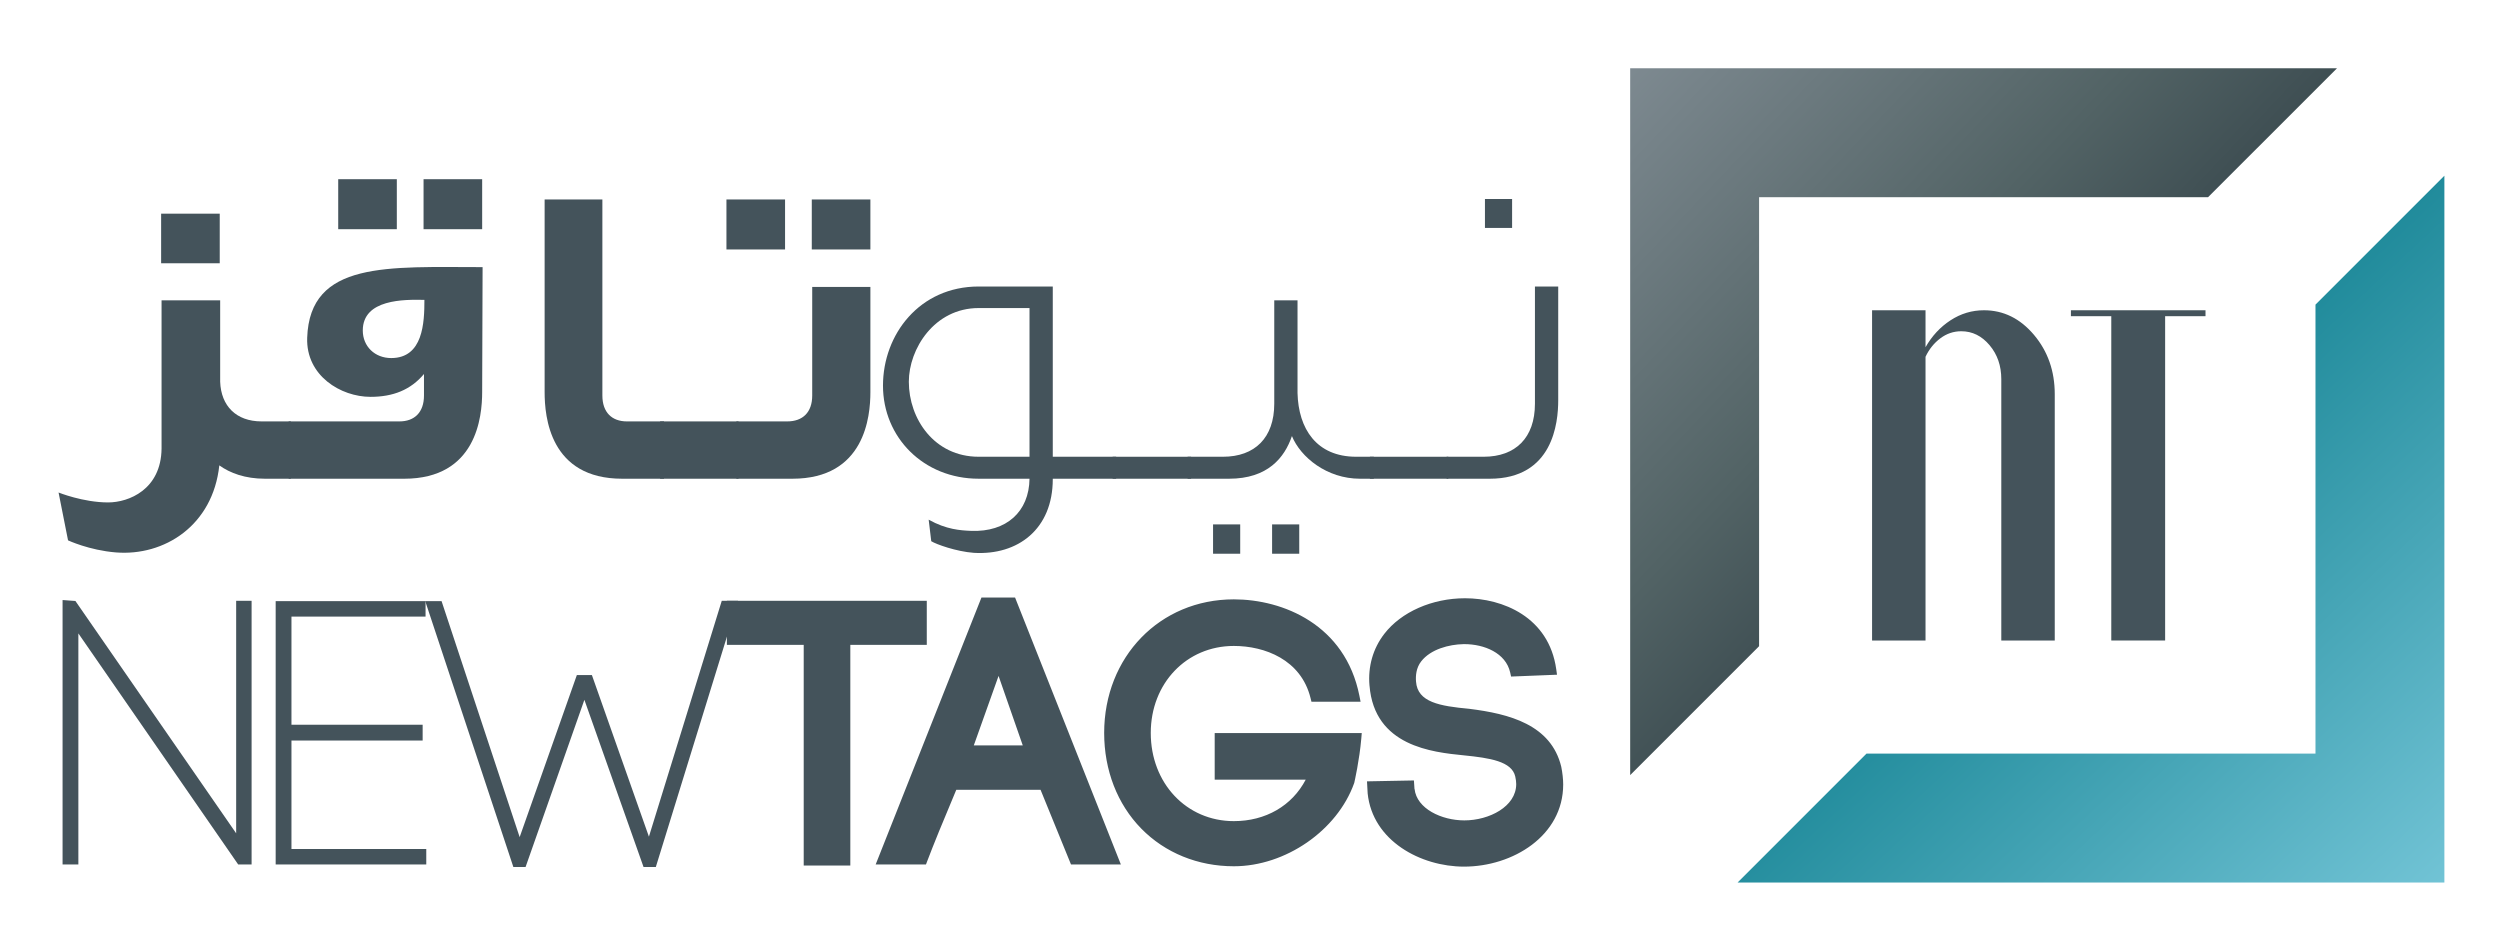 <?xml version="1.0" encoding="UTF-8" standalone="no"?>
<svg
   xmlns:dc="http://purl.org/dc/elements/1.1/"
   xmlns:cc="http://creativecommons.org/ns#"
   xmlns:rdf="http://www.w3.org/1999/02/22-rdf-syntax-ns#"
   xmlns:svg="http://www.w3.org/2000/svg"
   xmlns="http://www.w3.org/2000/svg"
   viewBox="0 0 666.667 253.333"
   height="253.333"
   width="666.667"
   xml:space="preserve"
   id="svg2"
   version="1.1"><defs
     id="defs6"><clipPath
       id="clipPath50"
       clipPathUnits="userSpaceOnUse"><path
         id="path48"
         d="M 0,190 H 500 V 0 H 0 Z" /></clipPath><clipPath
       id="clipPath82"
       clipPathUnits="userSpaceOnUse"><path
         id="path80"
         d="m 326.119,176.388 -0.002,-0.002 V 34.99 v 0 l 25.788,25.787 v 89.821 h 89.819 l 25.791,25.789 -10e-4,0.001 z" /></clipPath><linearGradient
       id="linearGradient98"
       spreadMethod="pad"
       gradientTransform="matrix(91.747,-86.743,86.743,91.747,323.026,175.283)"
       gradientUnits="userSpaceOnUse"
       y2="0"
       x2="1"
       y1="0"
       x1="0"><stop
         id="stop88"
         offset="0"
         style="stop-opacity:1;stop-color:#7e8a91" /><stop
         id="stop90"
         offset="0.007"
         style="stop-opacity:1;stop-color:#7e8a91" /><stop
         id="stop92"
         offset="0.586"
         style="stop-opacity:1;stop-color:#526365" /><stop
         id="stop94"
         offset="0.994"
         style="stop-opacity:1;stop-color:#314046" /><stop
         id="stop96"
         offset="1"
         style="stop-opacity:1;stop-color:#314046" /></linearGradient><clipPath
       id="clipPath108"
       clipPathUnits="userSpaceOnUse"><path
         id="path106"
         d="M 463.213,129.109 V 39.29 H 373.395 L 347.61,13.501 H 489 v 141.397 0 z" /></clipPath><linearGradient
       id="linearGradient122"
       spreadMethod="pad"
       gradientTransform="matrix(86.764,-93.438,93.438,86.764,405.627,97.802)"
       gradientUnits="userSpaceOnUse"
       y2="0"
       x2="1"
       y1="0"
       x1="0"><stop
         id="stop114"
         offset="0"
         style="stop-opacity:1;stop-color:#158393" /><stop
         id="stop116"
         offset="0.003"
         style="stop-opacity:1;stop-color:#158393" /><stop
         id="stop118"
         offset="0.995"
         style="stop-opacity:1;stop-color:#78c8da" /><stop
         id="stop120"
         offset="1"
         style="stop-opacity:1;stop-color:#78c8da" /></linearGradient><clipPath
       id="clipPath132"
       clipPathUnits="userSpaceOnUse"><path
         id="path130"
         d="M 0,190 H 500 V 0 H 0 Z" /></clipPath></defs><g
     transform="matrix(1.333,0,0,-1.333,0,253.333)"
     id="g10"><g
       transform="translate(47.909,17.611)"
       id="g12"><path
         id="path14"
         style="fill:#44535b;fill-opacity:1;fill-rule:nonzero;stroke:none"
         d="M 0,0 -32.733,47.325 V 0 h -2.16 V 51.86 L -33.101,51.729 -0.166,4.132 V 51.747 H 1.922 L 1.922,0 Z" /></g><g
       transform="translate(12.517,70.011)"
       id="g16"><path
         id="path18"
         style="fill:#44535b;fill-opacity:1;fill-rule:nonzero;stroke:none"
         d="m 0,0 v -1.077 -50.822 -1 h 1 1.16 1 v 1 45.222 l 31.673,-45.791 0.297,-0.431 h 0.525 1.16 1 v 1 50.747 1 h -1 -1.088 -1 v -1 -45.515 L 2.839,-0.583 2.567,-0.19 2.09,-0.155 1.074,-0.08 Z m 1,-1.077 1.017,-0.075 33.71,-48.717 v 48.717 h 1.088 v -50.747 h -1.16 L 2.16,-3.473 V -51.899 H 1 Z" /></g><g
       transform="translate(55.649,17.611)"
       id="g20"><path
         id="path22"
         style="fill:#44535b;fill-opacity:1;fill-rule:nonzero;stroke:none"
         d="M 0,0 V 51.675 H 28.984 V 49.587 H 2.159 V 26.954 H 28.403 V 24.795 H 2.159 V 2.088 h 26.968 l 0,-2.088 z" /></g><g
       transform="translate(85.133,69.786)"
       id="g24"><path
         id="path26"
         style="fill:#44535b;fill-opacity:1;fill-rule:nonzero;stroke:none"
         d="m 0,0 h -1 -27.984 -1 v -1 -50.675 -1 h 1 0.147 27.98 1 v 1 1.088 1 h -1 -25.968 v 21.707 h 25.244 1 v 1 1.159 1 h -1 -25.244 V -3.088 H -1 0 v 1 L 0,-1 Z m -1,-1 v -1.088 h -26.825 v -23.633 h 26.244 v -1.159 h -26.244 v -23.707 h 26.968 v -1.088 h -27.98 -0.147 V -1 Z" /></g><g
       transform="translate(129.093,17.106)"
       id="g28"><path
         id="path30"
         style="fill:#44535b;fill-opacity:1;fill-rule:nonzero;stroke:none"
         d="M 0,0 -12.188,34.446 -24.305,0 h -1.731 L -43.33,52.18 h 2.214 L -25.15,3.93 -13.342,37.391 h 2.305 L 0.754,3.976 15.665,52.252 h 2.204 L 1.737,0 Z" /></g><g
       transform="translate(147.64,69.858)"
       id="g32"><path
         id="path34"
         style="fill:#44535b;fill-opacity:1;fill-rule:nonzero;stroke:none"
         d="m 0,0 h -1.355 -1.159 -0.737 l -0.218,-0.705 -14.355,-46.479 -11.171,31.656 -0.235,0.667 h -0.708 -1.597 -0.707 l -0.236,-0.667 -11.204,-31.749 -15.393,46.519 -0.227,0.686 h -0.722 -1.161 -1.384 l 0.435,-1.315 16.963,-51.179 0.227,-0.686 h 0.722 1.016 0.708 l 0.235,0.668 11.53,32.775 11.597,-32.777 0.236,-0.666 h 0.707 1.014 0.738 l 0.217,0.705 15.824,51.252 z m -1.355,-1 -15.824,-51.252 h -1.014 l -12.543,35.449 -12.47,-35.449 h -1.016 l -16.963,51.18 h 1.161 l 16.312,-49.296 12.177,34.507 h 1.597 L -17.761,-50.368 -2.514,-1 Z" /></g><g
       transform="translate(161.283,17.395)"
       id="g36"><path
         id="path38"
         style="fill:#44535b;fill-opacity:1;fill-rule:nonzero;stroke:none"
         d="m 0,0 v 44.149 h -15.369 v 7.814 H 23.62 V 44.149 H 8.324 L 8.324,0 Z" /></g><g
       transform="translate(185.403,69.858)"
       id="g40"><path
         id="path42"
         style="fill:#44535b;fill-opacity:1;fill-rule:nonzero;stroke:none"
         d="m 0,0 h -1 -37.989 -1 v -1 -6.813 -1 h 1 14.369 v -43.15 -1 h 1 7.324 1 v 1 43.15 H -1 0 v 1 V -1 Z m -1,-1 v -6.813 h -15.296 v -44.15 h -7.324 v 44.15 H -38.989 V -1 Z" /></g><g
       id="g44"><g
         clip-path="url(#clipPath50)"
         id="g46"><g
           transform="translate(205.306,40.435)"
           id="g52"><path
             id="path54"
             style="fill:#44535b;fill-opacity:1;fill-rule:nonzero;stroke:none"
             d="M 0,0 -5.538,15.899 -11.204,0 Z M 9.285,-22.824 3.196,-7.889 h -17.53 c -2.769,-6.567 -4.717,-11.348 -5.954,-14.612 l -0.122,-0.323 h -8.982 l 20.766,52.401 h 6.045 l 20.768,-52.401 z" /></g><g
           transform="translate(194.811,40.935)"
           id="g56"><path
             id="path58"
             style="fill:#44535b;fill-opacity:1;fill-rule:nonzero;stroke:none"
             d="M 0,0 4.951,13.895 9.791,0 Z M 8.253,29.577 H 7.574 2.208 1.529 l -0.25,-0.632 -20.37,-51.401 -0.543,-1.368 h 1.472 7.901 0.691 l 0.244,0.645 c 1.215,3.207 3.12,7.886 5.819,14.29 h 16.861 l 5.836,-14.313 0.253,-0.622 h 0.673 7.83 1.472 L 28.875,-22.456 8.503,28.945 Z M -1.418,-1 H 11.198 L 4.962,16.904 -1.418,-1 m 8.992,29.577 20.372,-51.401 h -7.83 l -6.09,14.935 H -4.171 c -1.958,-4.639 -4.496,-10.729 -6.09,-14.935 h -7.901 l 20.37,51.401 h 5.366" /></g><g
           transform="translate(246.829,17.25)"
           id="g60"><path
             id="path62"
             style="fill:#44535b;fill-opacity:1;fill-rule:nonzero;stroke:none"
             d="m 0,0 c -14.741,0 -25.44,11.004 -25.44,26.165 0,14.955 10.937,26.232 25.44,26.232 9.63,0 21.858,-4.946 24.629,-18.885 l 0.119,-0.598 h -8.829 l -0.094,0.38 C 13.854,41.243 6.358,44.076 0,44.076 c -9.759,0 -17.118,-7.7 -17.118,-17.911 C -17.118,15.826 -9.759,8.03 0,8.03 c 6.855,0 12.476,3.46 15.185,9.297 H -3.33 v 8.321 H 25.046 L 25,25.106 C 24.638,20.842 23.62,16.381 23.61,16.336 20.269,6.999 10.126,0 0,0" /></g><g
           transform="translate(246.829,70.147)"
           id="g64"><path
             id="path66"
             style="fill:#44535b;fill-opacity:1;fill-rule:nonzero;stroke:none"
             d="m 0,0 c -14.789,0 -25.94,-11.492 -25.94,-26.732 0,-7.453 2.637,-14.247 7.427,-19.134 4.761,-4.857 11.335,-7.531 18.513,-7.531 10.327,0 20.672,7.141 24.064,16.611 l 0.021,0.056 0.013,0.057 c 0.042,0.184 1.036,4.54 1.401,8.839 l 0.092,1.085 h -1.089 -27.332 -1 v -1 -7.321 -1 h 1 17.21 C 11.639,-41.295 6.369,-44.367 0,-44.367 c -9.474,0 -16.618,7.581 -16.618,17.635 0,9.925 7.144,17.411 16.618,17.411 6.169,0 13.438,-2.733 15.34,-10.403 l 0.188,-0.759 h 0.783 7.828 1.217 l -0.236,1.195 C 22.289,-5.052 9.819,0 0,0 m 0,-1 c 9.712,0 21.458,-5 24.139,-18.483 H 16.311 C 14.28,-11.292 6.451,-8.321 0,-8.321 c -9.933,0 -17.618,-7.757 -17.618,-18.411 0,-10.73 7.685,-18.635 17.618,-18.635 6.232,0 12.902,2.9 15.948,10.297 H -2.83 v 7.321 h 27.332 c -0.363,-4.278 -1.379,-8.7 -1.379,-8.7 C 19.644,-46.162 9.204,-52.397 0,-52.397 c -14.209,0 -24.94,10.728 -24.94,25.665 C -24.94,-11.729 -13.994,-1 0,-1" /></g><g
           transform="translate(292.868,17.178)"
           id="g68"><path
             id="path70"
             style="fill:#44535b;fill-opacity:1;fill-rule:nonzero;stroke:none"
             d="m 0,0 c -8.386,0 -17.813,4.959 -18.767,14.149 l -0.105,1.921 8.391,0.161 0.084,-1.251 0.018,10e-4 c 0.454,-4.213 5.67,-6.731 10.45,-6.731 5.348,0 10.879,2.903 10.879,7.762 0,0.474 -0.069,1.023 -0.205,1.631 -0.758,3.351 -5.305,4.074 -10.724,4.618 -6.116,0.615 -17.487,1.758 -18.42,13.503 h -0.006 c -0.315,3.697 0.672,7.151 2.854,9.989 3.299,4.278 9.34,6.935 15.766,6.935 7.295,0 16.32,-3.606 17.75,-13.769 l 0.077,-0.547 -8.219,-0.33 -0.091,0.408 c -0.93,4.188 -5.507,6.062 -9.63,6.062 l -0.24,-0.002 c -3.809,-0.078 -7.107,-1.443 -8.82,-3.648 -0.883,-1.132 -1.273,-2.64 -1.133,-4.363 0.319,-4.56 4.996,-5.355 11.079,-5.922 C 8.79,29.602 17.014,27.512 18.97,19.395 19.212,18.19 19.349,16.938 19.349,15.941 19.349,5.963 9.511,0 0,0" /></g><g
           transform="translate(293.083,70.366)"
           id="g72"><path
             id="path74"
             style="fill:#44535b;fill-opacity:1;fill-rule:nonzero;stroke:none"
             d="m 0,0 c -6.577,0 -12.771,-2.731 -16.161,-7.13 -2.261,-2.939 -3.283,-6.514 -2.957,-10.338 h 0.006 c 0.967,-12.156 12.608,-13.328 18.869,-13.958 5.222,-0.523 9.601,-1.204 10.286,-4.231 0.128,-0.571 0.192,-1.082 0.192,-1.52 0,-4.485 -5.387,-7.261 -10.379,-7.261 -4.559,0 -9.529,2.35 -9.953,6.285 l -0.018,-0.001 -0.05,0.755 -0.064,0.952 -0.954,-0.019 -7.396,-0.142 -1.035,-0.021 0.056,-1.034 0.075,-1.379 c 0.988,-9.53 10.664,-14.646 19.268,-14.646 9.757,0 19.849,6.149 19.849,16.441 0,1.029 -0.141,2.316 -0.385,3.533 -2.035,8.45 -10.442,10.602 -18.398,11.597 -5.874,0.548 -10.368,1.295 -10.657,5.456 -0.092,1.125 0.012,2.724 1.027,4.027 1.911,2.459 5.611,3.397 8.438,3.455 l 0.226,0.002 c 3.926,0 8.274,-1.753 9.144,-5.67 l 0.182,-0.815 0.835,0.033 7.249,0.291 1.104,0.044 -0.154,1.095 C 16.771,-3.719 7.495,0 0,0 m 0,-1 c 7.829,0 15.949,-4.06 17.255,-13.339 l -7.249,-0.291 c -0.997,4.484 -5.762,6.453 -10.119,6.453 -0.083,0 -0.165,-0.001 -0.248,-0.002 -3.409,-0.07 -7.179,-1.23 -9.207,-3.841 -1.015,-1.302 -1.378,-2.971 -1.236,-4.71 0.364,-5.22 6.092,-5.873 11.531,-6.379 6.958,-0.87 15.586,-2.683 17.542,-10.802 0.218,-1.088 0.365,-2.32 0.365,-3.336 0,-9.788 -9.716,-15.441 -18.849,-15.441 -7.83,0 -17.329,4.639 -18.269,13.701 l -0.076,1.379 7.397,0.142 0.072,-1.085 v 0.29 c 0.508,-4.715 6.237,-7.177 10.947,-7.177 5.438,0 11.379,3.042 11.379,8.261 0,0.509 -0.071,1.089 -0.216,1.74 -0.871,3.846 -6.09,4.498 -11.163,5.006 -7.901,0.795 -17.18,2.535 -17.978,13.12 v -0.072 c -0.29,3.405 0.578,6.815 2.753,9.643 C -11.961,-3.32 -5.873,-1 0,-1" /></g></g></g><g
       id="g76"><g
         clip-path="url(#clipPath82)"
         id="g78"><g
           id="g84"><g
             id="g86"><path
               id="path100"
               style="fill:url(#linearGradient98);stroke:none"
               d="m 326.119,176.388 -0.002,-0.002 V 34.99 v 0 l 25.788,25.787 v 89.821 h 89.819 l 25.791,25.789 -10e-4,0.001 z" /></g></g></g></g><g
       id="g102"><g
         clip-path="url(#clipPath108)"
         id="g104"><g
           id="g110"><g
             id="g112"><path
               id="path124"
               style="fill:url(#linearGradient122);stroke:none"
               d="M 463.213,129.109 V 39.29 H 373.395 L 347.61,13.501 H 489 v 141.397 0 z" /></g></g></g></g><g
       id="g126"><g
         clip-path="url(#clipPath132)"
         id="g128"><g
           transform="translate(400.36,61.914)"
           id="g134"><path
             id="path136"
             style="fill:#44535b;fill-opacity:1;fill-rule:nonzero;stroke:none"
             d="m 0,0 v 52.286 c 0,2.674 -0.782,4.943 -2.35,6.796 -1.564,1.857 -3.453,2.784 -5.653,2.784 -1.537,0 -2.935,-0.47 -4.189,-1.414 -1.262,-0.945 -2.249,-2.174 -2.966,-3.695 V 0 h -10.694 v 66.065 h 10.694 v -7.394 c 1.281,2.253 2.948,4.046 5.002,5.386 2.05,1.337 4.281,2.008 6.692,2.008 3.898,0 7.234,-1.643 10.006,-4.927 2.767,-3.285 4.151,-7.241 4.151,-11.863 L 10.693,0 Z" /></g><g
           transform="translate(433.135,126.793)"
           id="g138"><path
             id="path140"
             style="fill:#44535b;fill-opacity:1;fill-rule:nonzero;stroke:none"
             d="M 0,0 V -64.879 H -10.772 V 0 h -8.077 V 1.186 H 8.076 V 0 Z" /></g><path
           id="path142"
           style="fill:#44535b;fill-opacity:1;fill-rule:nonzero;stroke:none"
           d="M 43.958,137.386 H 32.233 v 9.915 H 43.958 Z M 23.181,79.535 c -5.346,0.431 -9.569,2.414 -9.569,2.414 l -1.897,9.571 c 0,0 4.914,-1.984 9.915,-1.984 4.138,0 10.604,2.586 10.69,10.777 v 29.658 h 11.725 v -16.294 c 0.172,-4.828 3.191,-7.932 8.278,-7.932 h 5.861 V 94.278 h -5.173 c -3.966,0 -6.983,1.121 -9.137,2.672 C 42.58,84.881 32.838,78.76 23.181,79.535" /><path
           id="path144"
           style="fill:#44535b;fill-opacity:1;fill-rule:nonzero;stroke:none"
           d="M 96.457,144.197 H 84.732 v 10 h 11.725 z m -23.882,-20.26 c 0,-3.191 2.415,-5.519 5.689,-5.519 6.38,0 6.64,7.07 6.64,11.639 -4.052,0.087 -12.329,0.173 -12.329,-6.12 m 6.81,20.26 H 67.66 v 10 h 11.725 z m 5.432,-28.968 c -2.672,-3.19 -6.208,-4.57 -10.691,-4.57 -5.949,0 -12.931,4.225 -12.674,11.812 0.518,15.432 16.21,14.139 35.091,14.139 l -0.086,-25.002 c 0,-4.916 -1.121,-17.33 -15.605,-17.33 H 57.746 v 11.467 h 22.157 c 3.017,0 4.914,1.811 4.914,5.173 v 4.224 z" /><g
           transform="translate(124.471,94.278)"
           id="g146"><path
             id="path148"
             style="fill:#44535b;fill-opacity:1;fill-rule:nonzero;stroke:none"
             d="M 0,0 C -14.484,0 -15.519,12.414 -15.519,17.33 V 55.868 H -3.965 V 16.64 c 0,-3.363 1.897,-5.174 4.915,-5.174 H 8.362 V 0 Z" /></g><path
           id="path150"
           style="fill:#44535b;fill-opacity:1;fill-rule:nonzero;stroke:none"
           d="m 147.743,94.278 h -15.692 v 11.466 h 15.692 z" /><path
           id="path152"
           style="fill:#44535b;fill-opacity:1;fill-rule:nonzero;stroke:none"
           d="m 174.122,140.145 h -11.725 v 10.001 h 11.725 z M 147.31,94.278 v 11.467 h 10.172 c 3.103,0 5.001,1.811 5.001,5.173 v 21.726 h 11.639 v -21.036 c 0,-4.916 -1.122,-17.33 -15.606,-17.33 z m 9.741,45.867 h -11.726 v 10.001 h 11.726 z" /><g
           transform="translate(205.954,98.675)"
           id="g154"><path
             id="path156"
             style="fill:#44535b;fill-opacity:1;fill-rule:nonzero;stroke:none"
             d="m 0,0 v 29.745 h -10.174 c -8.88,0 -13.968,-8.19 -13.968,-14.743 C -24.142,7.587 -19.054,0 -10.174,0 Z m 4.654,-4.396 v -0.087 c 0,-10 -6.982,-15.259 -15.776,-14.743 -3.535,0.259 -7.586,1.726 -8.536,2.329 0,0 -0.258,2.155 -0.516,4.31 3.534,-1.984 6.379,-2.155 8.534,-2.242 6.984,-0.259 11.554,3.793 11.64,10.433 h -10.174 c -11.035,0 -19.14,8.276 -19.14,18.622 0,10.26 7.329,19.83 19.14,19.83 H 4.654 V 0 h 12.675 v -4.396 z" /></g><path
           id="path158"
           style="fill:#44535b;fill-opacity:1;fill-rule:nonzero;stroke:none"
           d="m 238.276,94.278 h -15.692 v 4.396 h 15.692 z" /><path
           id="path160"
           style="fill:#44535b;fill-opacity:1;fill-rule:nonzero;stroke:none"
           d="m 259.914,79.276 h -5.432 v 5.863 h 5.432 z m -11.811,0 h -5.432 v 5.863 h 5.432 z m -10.52,15.002 v 4.397 h 7.071 c 6.379,0 10.26,3.794 10.26,10.605 v 20.691 h 4.654 v -18.536 c 0.173,-7.156 3.794,-12.76 11.727,-12.76 h 3.535 v -4.397 h -2.76 c -6.638,0 -11.897,4.311 -13.622,8.536 -1.466,-4.312 -4.828,-8.536 -12.587,-8.536 z" /><path
           id="path162"
           style="fill:#44535b;fill-opacity:1;fill-rule:nonzero;stroke:none"
           d="m 289.738,94.278 h -15.691 v 4.396 h 15.691 z" /><path
           id="path164"
           style="fill:#44535b;fill-opacity:1;fill-rule:nonzero;stroke:none"
           d="m 302.495,144.456 h -5.431 v 5.777 h 5.431 z M 289.392,94.278 v 4.397 h 7.414 c 6.381,0 10.259,3.794 10.259,10.605 v 23.45 h 4.657 v -22.76 c 0,-4.484 -1.035,-15.692 -13.71,-15.692 z" /></g></g></g></svg>